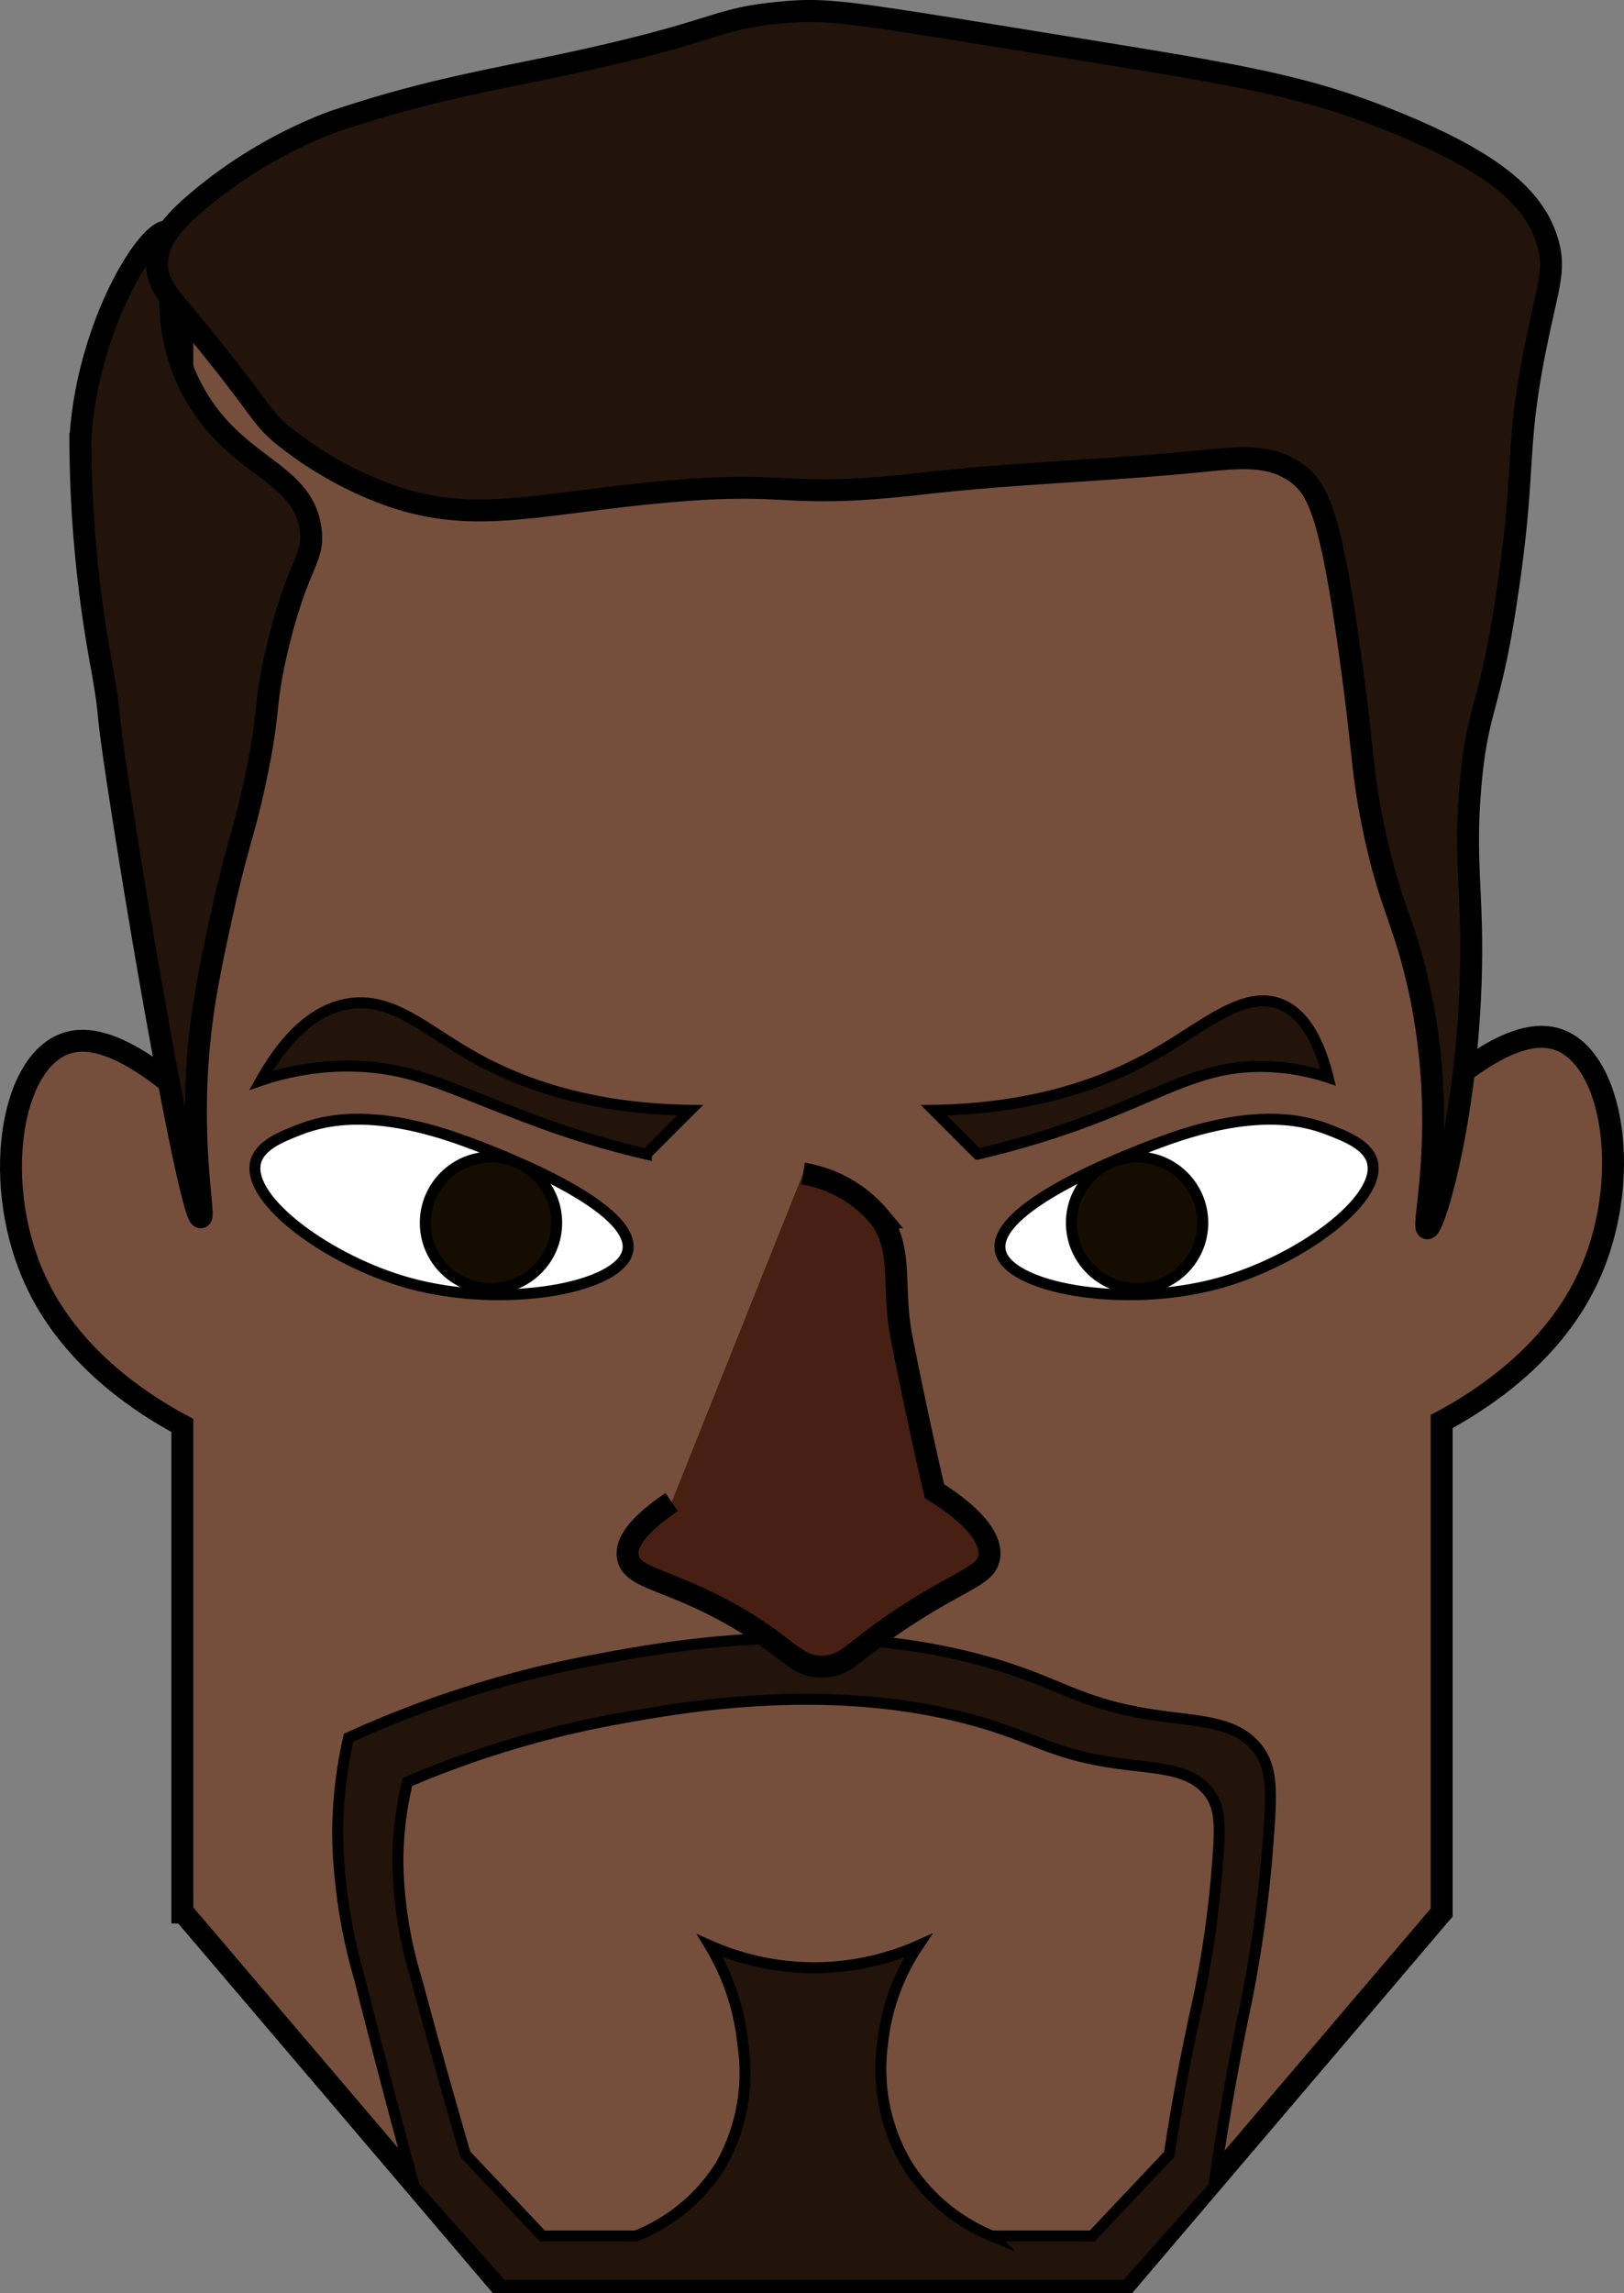 <svg xmlns="http://www.w3.org/2000/svg" xmlns:xlink="http://www.w3.org/1999/xlink" width="148.301" height="209.359" viewBox="0 0 148.301 209.359"><rect x="0" y="0" width="148.301" height="209.359" fill="#808080" stroke="none"/><defs><style>.cls-1,.cls-4,.cls-6{fill:none;}.cls-2{clip-path:url(#clip-path);}.cls-3{fill:#754f3c;}.cls-4,.cls-6{stroke:#000;stroke-miterlimit:10;}.cls-4{stroke-width:2px;}.cls-5{fill:#22130b;}.cls-7{fill:#fff;}.cls-8{fill:#150d00;}.cls-9{fill:#471f13;}</style><clipPath id="clip-path" transform="translate(0 0)"><rect class="cls-1" width="148.3" height="209.359"/></clipPath></defs><g id="Layer_2" data-name="Layer 2"><g id="Layer_1-2" data-name="Layer 1"><g id="default2"><g class="cls-2"><g class="cls-2"><path class="cls-3" d="M144.881,116.949c-3.37,6.97-9.87,11.03-13.23,12.83v44.83l-28.73,33.75h-57.45l-28.731-33.75h-.089v-44.47c-3.361-1.8-9.861-5.86-13.23-12.83-4.341-8.97-2.53-20.75,2.939-22.15,1.68-.43,4.731-.15,10.291,4.66v-71.68h115v71.32c5.56-4.81,8.61-5.09,10.29-4.66,5.469,1.4,7.28,13.18,2.94,22.15" transform="translate(0 0)"/><path class="cls-4" d="M144.881,116.949c-3.37,6.97-9.87,11.03-13.23,12.83v44.83l-28.73,33.75h-57.45l-28.731-33.75h-.089v-44.47c-3.361-1.8-9.861-5.86-13.23-12.83-4.341-8.97-2.53-20.75,2.939-22.15,1.68-.43,4.731-.15,10.291,4.66v-71.68h115v71.32c5.56-4.81,8.61-5.09,10.29-4.66C147.41,96.199,149.221,107.979,144.881,116.949Z" transform="translate(0 0)"/><path class="cls-5" d="M23.836,98.639c1.604-2.867,4.211-6.395,8-7,3.955-.632,6.924,2.285,11.186,4.726,4.099,2.347,10.459,4.863,20,5q-2.001,2-4,4a81.812,81.812,0,0,1-10-3c-7.908-2.942-10.821-4.7-16-5a24.49,24.49,0,0,0-9.186,1.274" transform="translate(0 0)"/><path class="cls-6" d="M23.836,98.639c1.604-2.867,4.211-6.395,8-7,3.955-.632,6.924,2.285,11.186,4.726,4.099,2.347,10.459,4.863,20,5q-2.001,2-4,4a81.812,81.812,0,0,1-10-3c-7.908-2.942-10.821-4.7-16-5A24.49,24.49,0,0,0,23.836,98.639Z" transform="translate(0 0)"/><path class="cls-5" d="M121.279,98.365c-.657-2.668-1.898-5.79-4.443-6.726-3.379-1.242-6.97,2.136-11.557,4.726-4.289,2.422-10.686,4.853-20,5q2.001,2,4,4a81.739,81.739,0,0,0,10-3c7.158-2.663,10.448-5.053,16-5a19.935,19.935,0,0,1,6,1" transform="translate(0 0)"/><path class="cls-6" d="M121.279,98.365c-.657-2.668-1.898-5.79-4.443-6.726-3.379-1.242-6.97,2.136-11.557,4.726-4.289,2.422-10.686,4.853-20,5q2.001,2,4,4a81.739,81.739,0,0,0,10-3c7.158-2.663,10.448-5.053,16-5A19.935,19.935,0,0,1,121.279,98.365Z" transform="translate(0 0)"/><path class="cls-7" d="M37.336,117.139c8.706,2.409,19.427.445,20-3,.715-4.293-13.357-9.403-15-10-8.155-2.961-12.614-1.932-15-1-1.646.643-3.637,1.421-4,3-.801,3.482,6.741,8.992,14,11" transform="translate(0 0)"/><path class="cls-6" d="M37.336,117.139c8.706,2.409,19.427.445,20-3,.715-4.293-13.357-9.403-15-10-8.155-2.961-12.614-1.932-15-1-1.646.643-3.637,1.421-4,3C22.535,109.621,30.077,115.131,37.336,117.139Z" transform="translate(0 0)"/><path class="cls-8" d="M50.836,111.639a6,6,0,1,1-6-6,6.001,6.001,0,0,1,6,6" transform="translate(0 0)"/><circle class="cls-6" cx="44.836" cy="111.639" r="6"/><path class="cls-7" d="M111.336,117.139c-8.706,2.409-19.427.445-20-3-.715-4.293,13.357-9.403,15-10,8.155-2.961,12.614-1.932,15-1,1.646.643,3.637,1.421,4,3,.801,3.482-6.741,8.992-14,11" transform="translate(0 0)"/><path class="cls-6" d="M111.336,117.139c-8.706,2.409-19.427.445-20-3-.715-4.293,13.357-9.403,15-10,8.155-2.961,12.614-1.932,15-1,1.646.643,3.637,1.421,4,3C126.137,109.621,118.595,115.131,111.336,117.139Z" transform="translate(0 0)"/><path class="cls-8" d="M97.836,111.639a6,6,0,1,0,6-6,6.001,6.001,0,0,0-6,6" transform="translate(0 0)"/><circle class="cls-6" cx="103.836" cy="111.639" r="6"/><path class="cls-5" d="M114.836,159.639c-1.91-2.46-5.189-2.46-9-3-7.51-1.06-8.91-3.05-16-5-14.74-4.06-29.55-1.23-36,0a97.034,97.034,0,0,0-22,7,39.661,39.661,0,0,0-1,9,50.246,50.246,0,0,0,2,13c1.86,7.38,3.561,13.78,5,19q4.005,4.5,8,9h57q4.005-4.5,8-9c1.04-7.259,2.16-13.03,3-17a118.959,118.959,0,0,0,2-15c.34-4.33.29-6.33-1-8m-3.662,10.512a94.028,94.028,0,0,1-1.758,12.436c-.74,3.292-1.729,8.077-2.642,14.091q-3.516,3.731-7.041,7.461h-9.139a16.614,16.614,0,0,1-7.758-6.5,17.13,17.13,0,0,1-2.236-11.092,19.671,19.671,0,0,1,3.236-8.908,23.505,23.505,0,0,1-19,0,21.494,21.494,0,0,1,3,9,17.111,17.111,0,0,1-2,11,16.14,16.14,0,0,1-7.774,6.5h-8.526q-1.756-1.865-3.516-3.73-1.761-1.866-3.526-3.731c-1.258-4.332-2.766-9.632-4.399-15.746a39.003,39.003,0,0,1-1.758-10.781,31.06,31.06,0,0,1,.874-7.461,89.929,89.929,0,0,1,19.377-5.797c5.678-1.022,18.714-3.374,31.693,0,6.245,1.618,7.484,3.264,14.093,4.142,3.353.443,6.244.443,7.926,2.487,1.134,1.384,1.182,3.039.874,6.629" transform="translate(0 0)"/><path class="cls-6" d="M114.836,159.639c-1.91-2.46-5.189-2.46-9-3-7.51-1.06-8.91-3.05-16-5-14.74-4.06-29.55-1.23-36,0a97.034,97.034,0,0,0-22,7,39.661,39.661,0,0,0-1,9,50.246,50.246,0,0,0,2,13c1.86,7.38,3.561,13.78,5,19q4.005,4.5,8,9h57q4.005-4.5,8-9c1.04-7.259,2.16-13.03,3-17a118.959,118.959,0,0,0,2-15C116.176,163.309,116.126,161.309,114.836,159.639Zm-3.662,10.512a94.028,94.028,0,0,1-1.758,12.436c-.74,3.292-1.729,8.077-2.642,14.091q-3.516,3.731-7.041,7.461h-9.139a16.614,16.614,0,0,1-7.758-6.5,17.13,17.13,0,0,1-2.236-11.092,19.671,19.671,0,0,1,3.236-8.908,23.505,23.505,0,0,1-19,0,21.494,21.494,0,0,1,3,9,17.111,17.111,0,0,1-2,11,16.14,16.14,0,0,1-7.774,6.5h-8.526q-1.756-1.865-3.516-3.73-1.761-1.866-3.526-3.731c-1.258-4.332-2.766-9.632-4.399-15.746a39.003,39.003,0,0,1-1.758-10.781,31.06,31.06,0,0,1,.874-7.461,89.929,89.929,0,0,1,19.377-5.797c5.678-1.022,18.714-3.374,31.693,0,6.245,1.618,7.484,3.264,14.093,4.142,3.353.443,6.244.443,7.926,2.487C111.434,164.906,111.482,166.561,111.174,170.151Z" transform="translate(0 0)"/><path class="cls-9" d="M61.336,137.139c-3.659,2.453-4.162,4.033-4,5,.325,1.943,3.419,1.959,9,5,5.778,3.148,6.265,5.204,9,5,2.261-.168,2.401-1.444,8-5,4.835-3.071,6.74-3.349,7-5,.1-.632.164-2.781-5-6q-1.577-6.774-3-14c-.924-4.711.198-8.061-2-11a11.53,11.53,0,0,0-7-4" transform="translate(0 0)"/><path class="cls-4" d="M61.336,137.139c-3.659,2.453-4.162,4.033-4,5,.325,1.943,3.419,1.959,9,5,5.778,3.148,6.265,5.204,9,5,2.261-.168,2.401-1.444,8-5,4.835-3.071,6.74-3.349,7-5,.1-.632.164-2.781-5-6q-1.577-6.774-3-14c-.924-4.711.198-8.061-2-11a11.53,11.53,0,0,0-7-4" transform="translate(0 0)"/><path class="cls-5" d="M18.336,111.139c.49-.073-1.473-8.309.344-19.69.51-3.197,1.384-7.095,1.656-8.31,1.443-6.442,1.936-6.972,3-12,1.409-6.656.712-6.603,2-12,1.93-8.085,3.47-8.058,3-11-.854-5.343-7.275-5.505-11-13-3.5-7.042-.564-13.65-2-14-1.707-.416-7.395,8.548-8,19a115.417,115.417,0,0,0,2,21c1.006,5.784-.02,1.19,2,14,2.801,17.765,6.271,36.109,7,36" transform="translate(0 0)"/><path class="cls-4" d="M18.336,111.139c.49-.073-1.473-8.309.344-19.69.51-3.197,1.384-7.095,1.656-8.31,1.443-6.442,1.936-6.972,3-12,1.409-6.656.712-6.603,2-12,1.93-8.085,3.47-8.058,3-11-.854-5.343-7.275-5.505-11-13-3.5-7.042-.564-13.65-2-14-1.707-.416-7.395,8.548-8,19a115.417,115.417,0,0,0,2,21c1.006,5.784-.02,1.19,2,14C14.137,92.904,17.607,111.248,18.336,111.139Z" transform="translate(0 0)"/><path class="cls-5" d="M16.336,28.139c8.328,9.978,7.145,9.793,10,12a33.771,33.771,0,0,0,9,5c7.348,2.636,12.555,1.118,23,0,14.633-1.565,12.068.595,26-1,8.306-.951,16.681-1.173,25-2,3.875-.385,6.58-.69,9,1,2.037,1.423,3.179,3.774,5,17,1.25,9.078,1.002,10.069,2,15,1.454,7.182,2.664,8.456,4,14,3.146,13.057.38,22.93,1,23,.69.078,4.254-12.106,4-27-.086-5.065-.572-7.994,0-14,.591-6.201,1.683-6.782,3-15,2.207-13.766.82-14.435,3-25,1.064-5.157,1.71-6.527,1-9-1.119-3.897-4.647-7.196-14-11-8.319-3.384-14.126-4.271-31-7-18.921-3.06-20.686-3.409-25-3-6.591.625-5.217,1.702-21,5-6.274,1.311-11.961,2.284-20,5a42.361,42.361,0,0,0-12,7c-2.382,1.967-4.044,3.803-4,6,.033,1.661,1.028,2.836,2,4" transform="translate(0 0)"/><path class="cls-4" d="M16.336,28.139c8.328,9.978,7.145,9.793,10,12a33.771,33.771,0,0,0,9,5c7.348,2.636,12.555,1.118,23,0,14.633-1.565,12.068.595,26-1,8.306-.951,16.681-1.173,25-2,3.875-.385,6.58-.69,9,1,2.037,1.423,3.179,3.774,5,17,1.25,9.078,1.002,10.069,2,15,1.454,7.182,2.664,8.456,4,14,3.146,13.057.38,22.93,1,23,.69.078,4.254-12.106,4-27-.086-5.065-.572-7.994,0-14,.591-6.201,1.683-6.782,3-15,2.207-13.766.82-14.435,3-25,1.064-5.157,1.71-6.527,1-9-1.119-3.897-4.647-7.196-14-11-8.319-3.384-14.126-4.271-31-7-18.921-3.06-20.686-3.409-25-3-6.591.625-5.217,1.702-21,5-6.274,1.311-11.961,2.284-20,5a42.361,42.361,0,0,0-12,7c-2.382,1.967-4.044,3.803-4,6C14.369,25.8,15.364,26.975,16.336,28.139Z" transform="translate(0 0)"/></g></g></g></g></g></svg>